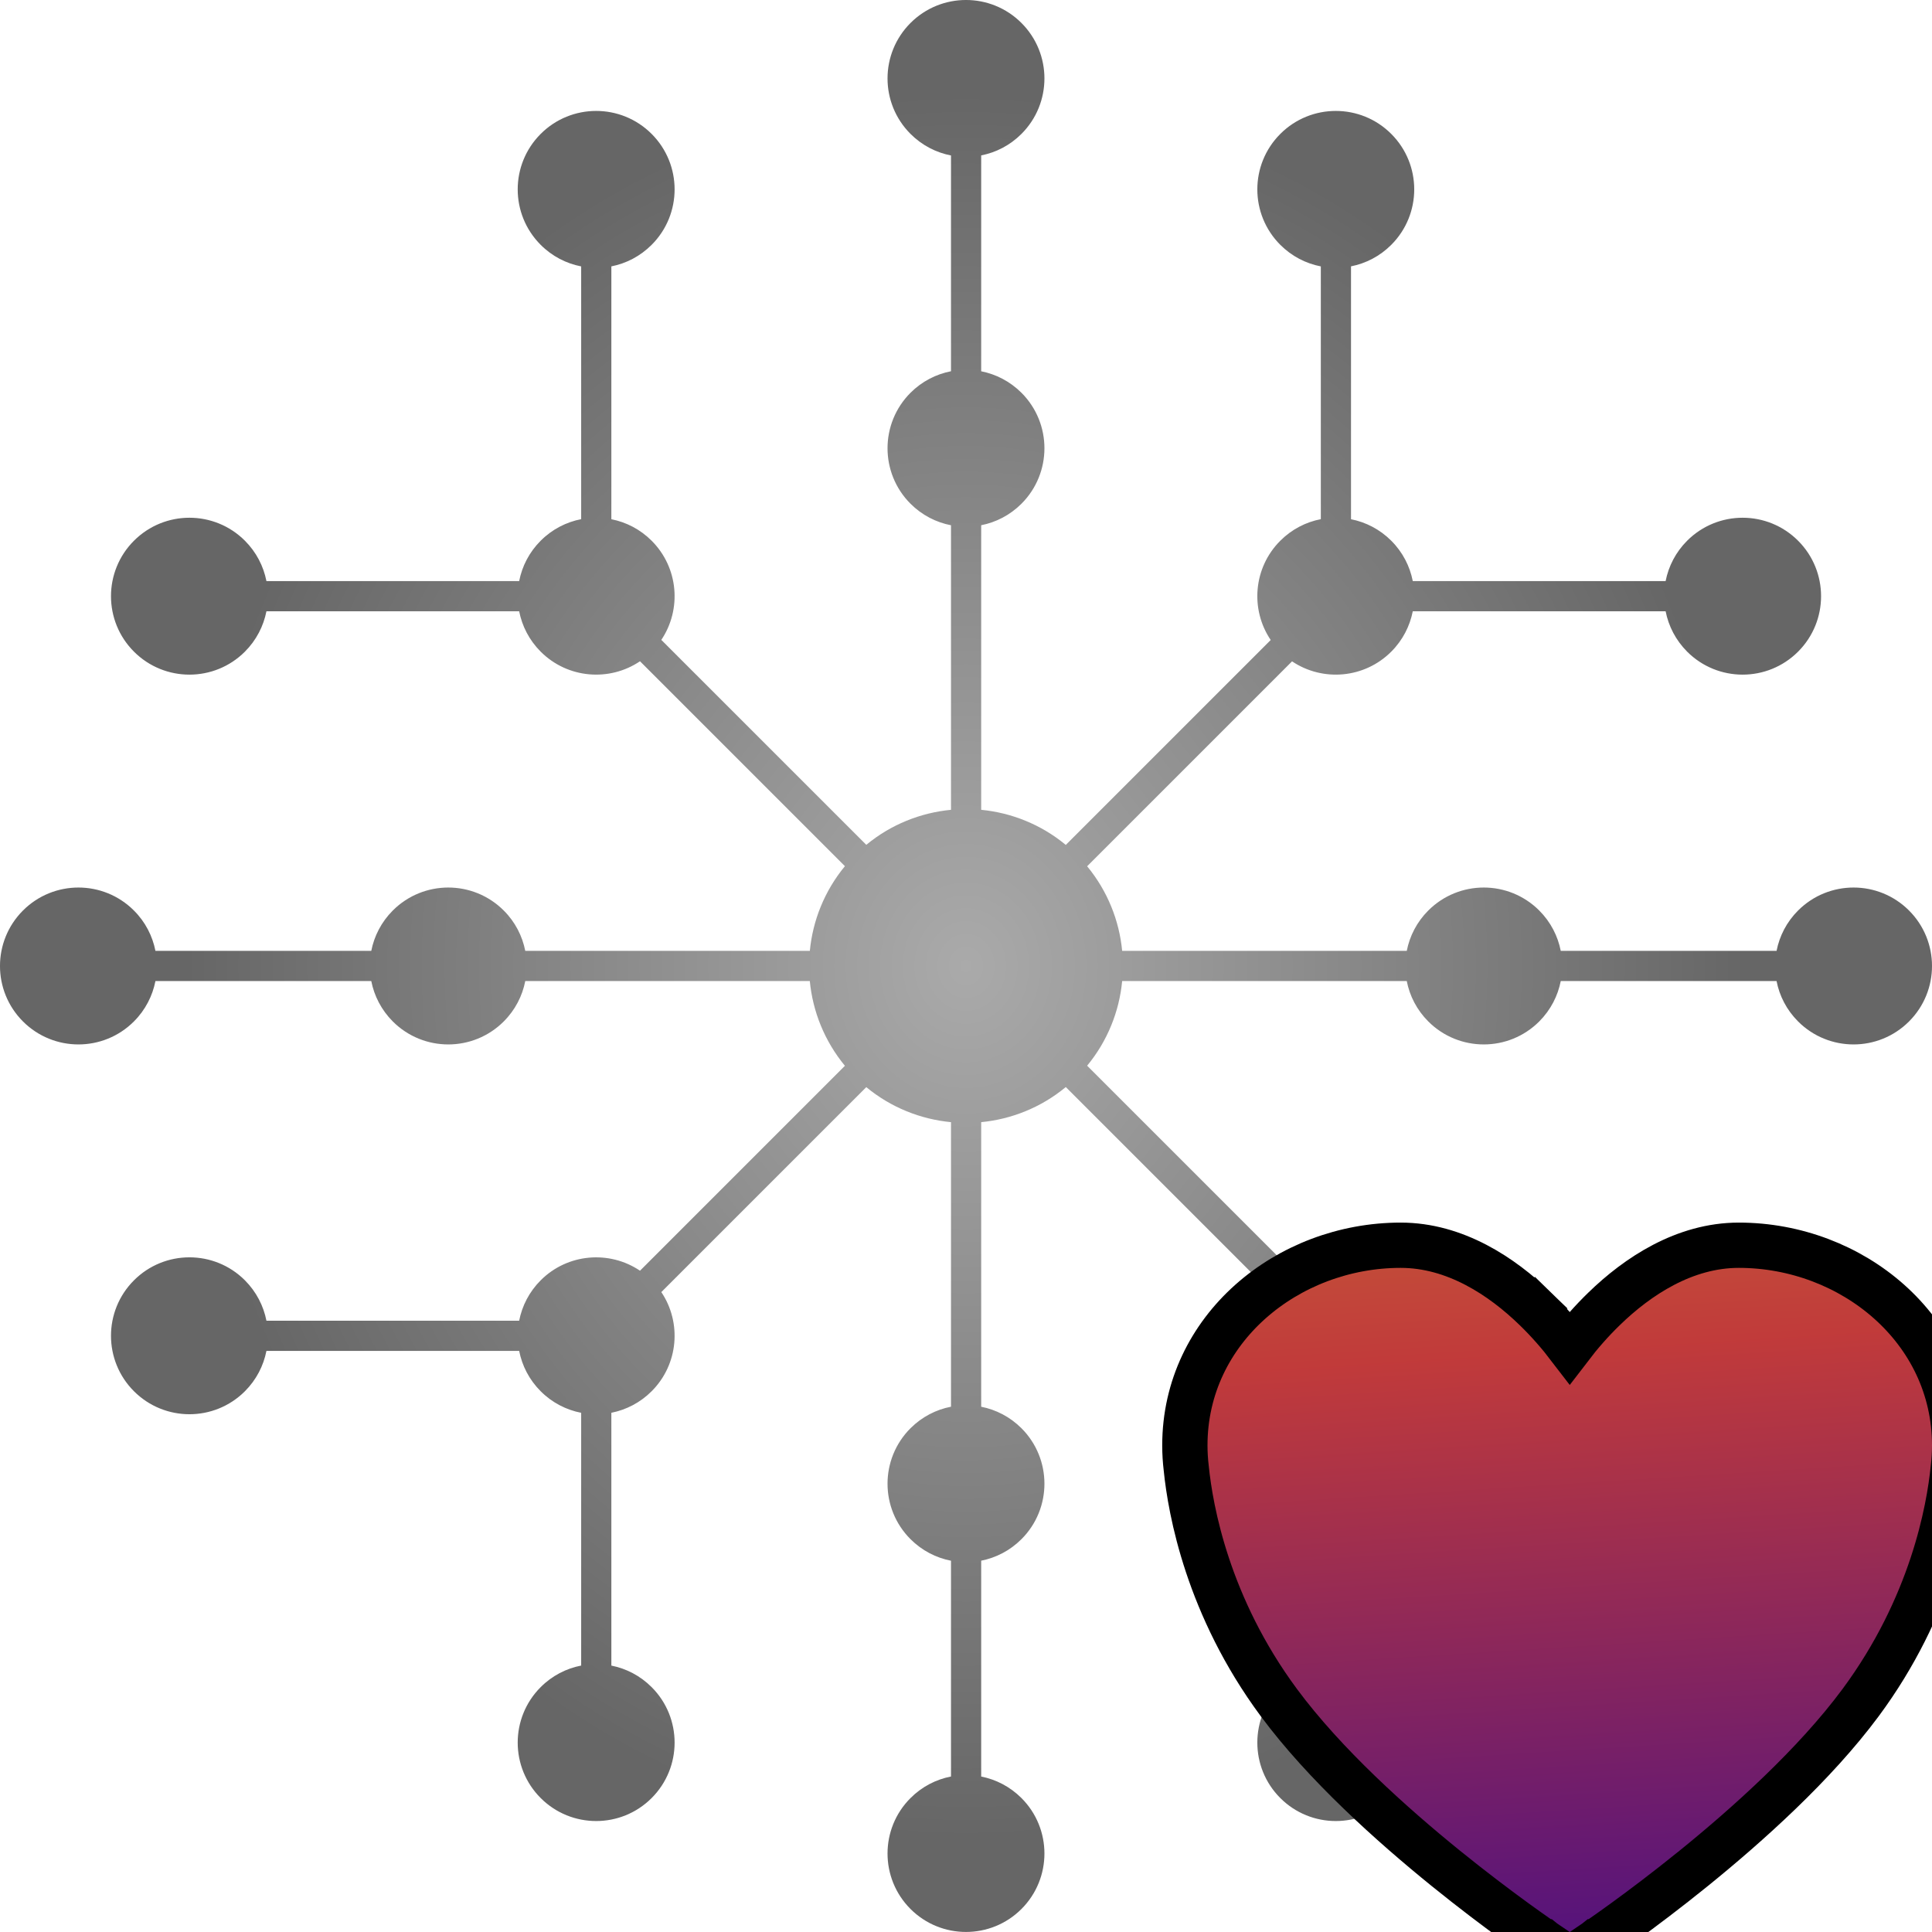 <svg width="64" height="64" viewBox="0 0 64 64" fill="none" xmlns="http://www.w3.org/2000/svg">
<g clip-path="url(#clip0_107_43)">
<path d="M33.837 4.436C34.852 3.421 34.852 1.776 33.837 0.761C32.822 -0.254 31.177 -0.254 30.162 0.761C29.147 1.776 29.147 3.421 30.162 4.436C30.543 4.817 31.012 5.055 31.503 5.15V12.298C31.012 12.393 30.543 12.631 30.162 13.011C29.147 14.026 29.147 15.672 30.162 16.687C30.543 17.067 31.012 17.305 31.503 17.4V26.826C30.5 26.922 29.518 27.308 28.697 27.986L21.907 21.197C22.586 20.186 22.479 18.805 21.586 17.912C21.207 17.533 20.741 17.296 20.252 17.2V8.824C20.741 8.728 21.207 8.49 21.586 8.111C22.601 7.096 22.601 5.451 21.586 4.436C20.571 3.421 18.926 3.421 17.911 4.436C16.896 5.451 16.896 7.096 17.911 8.111C18.291 8.492 18.761 8.73 19.252 8.825V17.198C18.761 17.293 18.291 17.531 17.911 17.912C17.531 18.291 17.294 18.759 17.198 19.249H8.826C8.73 18.759 8.492 18.291 8.113 17.912C7.098 16.897 5.453 16.897 4.438 17.912C3.423 18.927 3.423 20.572 4.438 21.587C5.453 22.602 7.098 22.602 8.113 21.587C8.492 21.207 8.73 20.739 8.826 20.249H17.198C17.294 20.739 17.531 21.207 17.911 21.587C18.806 22.481 20.19 22.587 21.201 21.905L27.989 28.693C27.311 29.515 26.923 30.496 26.827 31.499H17.4C17.304 31.009 17.067 30.541 16.687 30.162C15.672 29.147 14.027 29.147 13.012 30.162C12.633 30.541 12.395 31.009 12.299 31.499H5.149C5.053 31.009 4.816 30.541 4.436 30.162C3.421 29.147 1.776 29.147 0.761 30.162C-0.254 31.177 -0.254 32.822 0.761 33.837C1.776 34.852 3.421 34.852 4.436 33.837C4.816 33.457 5.053 32.989 5.149 32.499H12.299C12.395 32.989 12.633 33.457 13.012 33.837C14.027 34.852 15.672 34.852 16.687 33.837C17.067 33.457 17.305 32.989 17.4 32.499H26.826C26.923 33.503 27.311 34.484 27.989 35.306L21.201 42.094C20.19 41.412 18.805 41.518 17.911 42.412C17.531 42.792 17.294 43.26 17.198 43.75H8.826C8.73 43.26 8.492 42.792 8.113 42.412C7.098 41.397 5.453 41.397 4.438 42.412C3.423 43.427 3.423 45.072 4.438 46.087C5.453 47.102 7.098 47.102 8.113 46.087C8.492 45.708 8.73 45.24 8.826 44.75H17.198C17.294 45.24 17.531 45.708 17.911 46.087C18.291 46.468 18.761 46.706 19.252 46.801V55.174C18.761 55.269 18.291 55.507 17.911 55.888C16.896 56.903 16.896 58.548 17.911 59.563C18.926 60.578 20.571 60.578 21.586 59.563C22.601 58.548 22.601 56.903 21.586 55.888C21.207 55.509 20.741 55.271 20.252 55.175V46.8C20.741 46.703 21.207 46.466 21.586 46.087C22.479 45.194 22.586 43.812 21.907 42.802L28.697 36.013C29.518 36.691 30.5 37.077 31.503 37.173V46.599C31.012 46.694 30.543 46.932 30.162 47.312C29.147 48.327 29.147 49.973 30.162 50.987C30.543 51.368 31.012 51.606 31.503 51.701V58.849C31.012 58.944 30.543 59.182 30.162 59.563C29.147 60.577 29.147 62.223 30.162 63.238C31.177 64.252 32.822 64.252 33.837 63.238C34.852 62.223 34.852 60.577 33.837 59.563C33.458 59.184 32.992 58.947 32.503 58.85V51.7C32.992 51.603 33.458 51.366 33.837 50.987C34.852 49.973 34.852 48.327 33.837 47.312C33.458 46.934 32.992 46.696 32.503 46.6V37.173C33.506 37.076 34.486 36.688 35.306 36.01L42.094 42.798C41.411 43.808 41.517 45.193 42.412 46.087C42.793 46.468 43.262 46.706 43.754 46.801V55.174C43.262 55.269 42.793 55.507 42.412 55.888C41.397 56.903 41.397 58.548 42.412 59.563C43.427 60.578 45.072 60.578 46.087 59.563C47.102 58.548 47.102 56.903 46.087 55.888C45.708 55.509 45.242 55.272 44.754 55.176V46.799C45.242 46.703 45.708 46.466 46.087 46.087C46.467 45.708 46.704 45.24 46.8 44.75H55.176C55.272 45.24 55.51 45.708 55.889 46.087C56.904 47.102 58.549 47.102 59.564 46.087C60.579 45.072 60.579 43.427 59.564 42.412C58.549 41.397 56.904 41.397 55.889 42.412C55.51 42.792 55.272 43.26 55.176 43.75H46.8C46.704 43.26 46.467 42.792 46.087 42.412C45.194 41.519 43.812 41.412 42.802 42.091L36.013 35.303C36.69 34.482 37.077 33.502 37.173 32.499H46.601C46.696 32.989 46.934 33.457 47.314 33.837C48.329 34.852 49.974 34.852 50.989 33.837C51.368 33.457 51.606 32.989 51.702 32.499H58.851C58.946 32.989 59.184 33.457 59.564 33.837C60.579 34.852 62.224 34.852 63.239 33.837C64.254 32.822 64.254 31.177 63.239 30.162C62.224 29.147 60.579 29.147 59.564 30.162C59.184 30.541 58.947 31.009 58.851 31.499H51.702C51.606 31.009 51.368 30.541 50.989 30.162C49.974 29.147 48.329 29.147 47.314 30.162C46.934 30.541 46.697 31.009 46.601 31.499H37.173C37.077 30.497 36.69 29.517 36.013 28.696L42.801 21.908C43.812 22.587 45.194 22.48 46.087 21.587C46.467 21.207 46.704 20.739 46.8 20.249H55.176C55.272 20.739 55.51 21.207 55.889 21.587C56.904 22.602 58.549 22.602 59.564 21.587C60.579 20.572 60.579 18.927 59.564 17.912C58.549 16.897 56.904 16.897 55.889 17.912C55.51 18.291 55.272 18.759 55.176 19.249H46.8C46.704 18.759 46.467 18.291 46.087 17.912C45.708 17.533 45.242 17.296 44.754 17.2V8.823C45.242 8.727 45.708 8.49 46.087 8.111C47.102 7.096 47.102 5.451 46.087 4.436C45.072 3.421 43.427 3.421 42.412 4.436C41.397 5.451 41.397 7.096 42.412 8.111C42.793 8.492 43.262 8.73 43.754 8.825V17.198C43.262 17.293 42.793 17.531 42.412 17.912C41.517 18.806 41.411 20.191 42.094 21.201L35.306 27.989C34.486 27.311 33.506 26.923 32.503 26.826V17.399C32.992 17.303 33.458 17.065 33.837 16.687C34.852 15.672 34.852 14.026 33.837 13.011C33.458 12.633 32.992 12.396 32.503 12.299V5.148C32.992 5.052 33.458 4.815 33.837 4.436Z" fill="url(#paint0_radial_107_43)"/>
<path d="M51.797 64.768L52 64.905L52.203 64.768L52.203 64.769L52.852 64.329L52.853 64.329L52.858 64.325L52.859 64.325L52.873 64.316L52.874 64.314L52.924 64.28L52.925 64.28C52.971 64.249 53.035 64.204 53.118 64.146L52.699 63.545L53.118 64.146C53.284 64.03 53.522 63.862 53.815 63.649C54.401 63.223 55.21 62.616 56.111 61.887C57.887 60.448 60.112 58.457 61.634 56.403C63.993 53.218 64.564 50.029 64.704 48.64C64.734 48.39 64.75 48.137 64.75 47.88C64.75 44.025 61.348 41.25 57.6 41.25C55.802 41.25 54.249 42.277 53.137 43.358C52.723 43.759 52.342 44.195 52 44.643C51.658 44.195 51.277 43.759 50.863 43.358L50.341 43.896L50.863 43.358C49.751 42.277 48.198 41.25 46.4 41.25C42.652 41.25 39.25 44.025 39.25 47.88C39.25 48.137 39.266 48.39 39.296 48.64C39.436 50.028 40.007 53.218 42.366 56.403C43.888 58.457 46.113 60.448 47.889 61.887C48.79 62.616 49.599 63.223 50.185 63.649C50.478 63.862 50.716 64.03 50.882 64.146L50.882 64.146C50.965 64.204 51.029 64.249 51.075 64.28L51.076 64.28L51.126 64.314L51.127 64.316L51.141 64.325L51.142 64.325L51.147 64.329L51.148 64.329L51.797 64.769L51.797 64.768Z" fill="black"/>
<path d="M51.797 64.768L52 64.905L52.203 64.768L52.203 64.769L52.852 64.329L52.853 64.329L52.858 64.325L52.859 64.325L52.873 64.316L52.874 64.314L52.924 64.28L52.925 64.28C52.971 64.249 53.035 64.204 53.118 64.146L52.699 63.545L53.118 64.146C53.284 64.03 53.522 63.862 53.815 63.649C54.401 63.223 55.21 62.616 56.111 61.887C57.887 60.448 60.112 58.457 61.634 56.403C63.993 53.218 64.564 50.029 64.704 48.64C64.734 48.39 64.75 48.137 64.75 47.88C64.75 44.025 61.348 41.25 57.6 41.25C55.802 41.25 54.249 42.277 53.137 43.358C52.723 43.759 52.342 44.195 52 44.643C51.658 44.195 51.277 43.759 50.863 43.358L50.341 43.896L50.863 43.358C49.751 42.277 48.198 41.25 46.4 41.25C42.652 41.25 39.25 44.025 39.25 47.88C39.25 48.137 39.266 48.39 39.296 48.64C39.436 50.028 40.007 53.218 42.366 56.403C43.888 58.457 46.113 60.448 47.889 61.887C48.79 62.616 49.599 63.223 50.185 63.649C50.478 63.862 50.716 64.03 50.882 64.146L50.882 64.146C50.965 64.204 51.029 64.249 51.075 64.28L51.076 64.28L51.126 64.314L51.127 64.316L51.141 64.325L51.142 64.325L51.147 64.329L51.148 64.329L51.797 64.769L51.797 64.768Z" fill="url(#paint1_linear_107_43)" fill-opacity="0.8"/>
<path d="M51.797 64.768L52 64.905L52.203 64.768L52.203 64.769L52.852 64.329L52.853 64.329L52.858 64.325L52.859 64.325L52.873 64.316L52.874 64.314L52.924 64.28L52.925 64.28C52.971 64.249 53.035 64.204 53.118 64.146L52.699 63.545L53.118 64.146C53.284 64.03 53.522 63.862 53.815 63.649C54.401 63.223 55.21 62.616 56.111 61.887C57.887 60.448 60.112 58.457 61.634 56.403C63.993 53.218 64.564 50.029 64.704 48.64C64.734 48.39 64.75 48.137 64.75 47.88C64.75 44.025 61.348 41.25 57.6 41.25C55.802 41.25 54.249 42.277 53.137 43.358C52.723 43.759 52.342 44.195 52 44.643C51.658 44.195 51.277 43.759 50.863 43.358L50.341 43.896L50.863 43.358C49.751 42.277 48.198 41.25 46.4 41.25C42.652 41.25 39.25 44.025 39.25 47.88C39.25 48.137 39.266 48.39 39.296 48.64C39.436 50.028 40.007 53.218 42.366 56.403C43.888 58.457 46.113 60.448 47.889 61.887C48.79 62.616 49.599 63.223 50.185 63.649C50.478 63.862 50.716 64.03 50.882 64.146L50.882 64.146C50.965 64.204 51.029 64.249 51.075 64.28L51.076 64.28L51.126 64.314L51.127 64.316L51.141 64.325L51.142 64.325L51.147 64.329L51.148 64.329L51.797 64.769L51.797 64.768Z" stroke="black" stroke-width="1.5"/>
</g>
<defs>
<radialGradient id="paint0_radial_107_43" cx="0" cy="0" r="1" gradientUnits="userSpaceOnUse" gradientTransform="translate(32 31.999) rotate(90) scale(28.705 25.89)">
<stop stop-color="#AAAAAA"/>
<stop offset="1" stop-color="#666666"/>
</radialGradient>
<linearGradient id="paint1_linear_107_43" x1="50.286" y1="31" x2="52.524" y2="66.358" gradientUnits="userSpaceOnUse">
<stop stop-color="#FA9A43"/>
<stop offset="0.391" stop-color="#F14949"/>
<stop offset="1" stop-color="#5B12A4"/>
</linearGradient>
<clipPath id="clip0_107_43">
<rect width="64" height="64" fill="white"/>
</clipPath>
</defs>
</svg>
